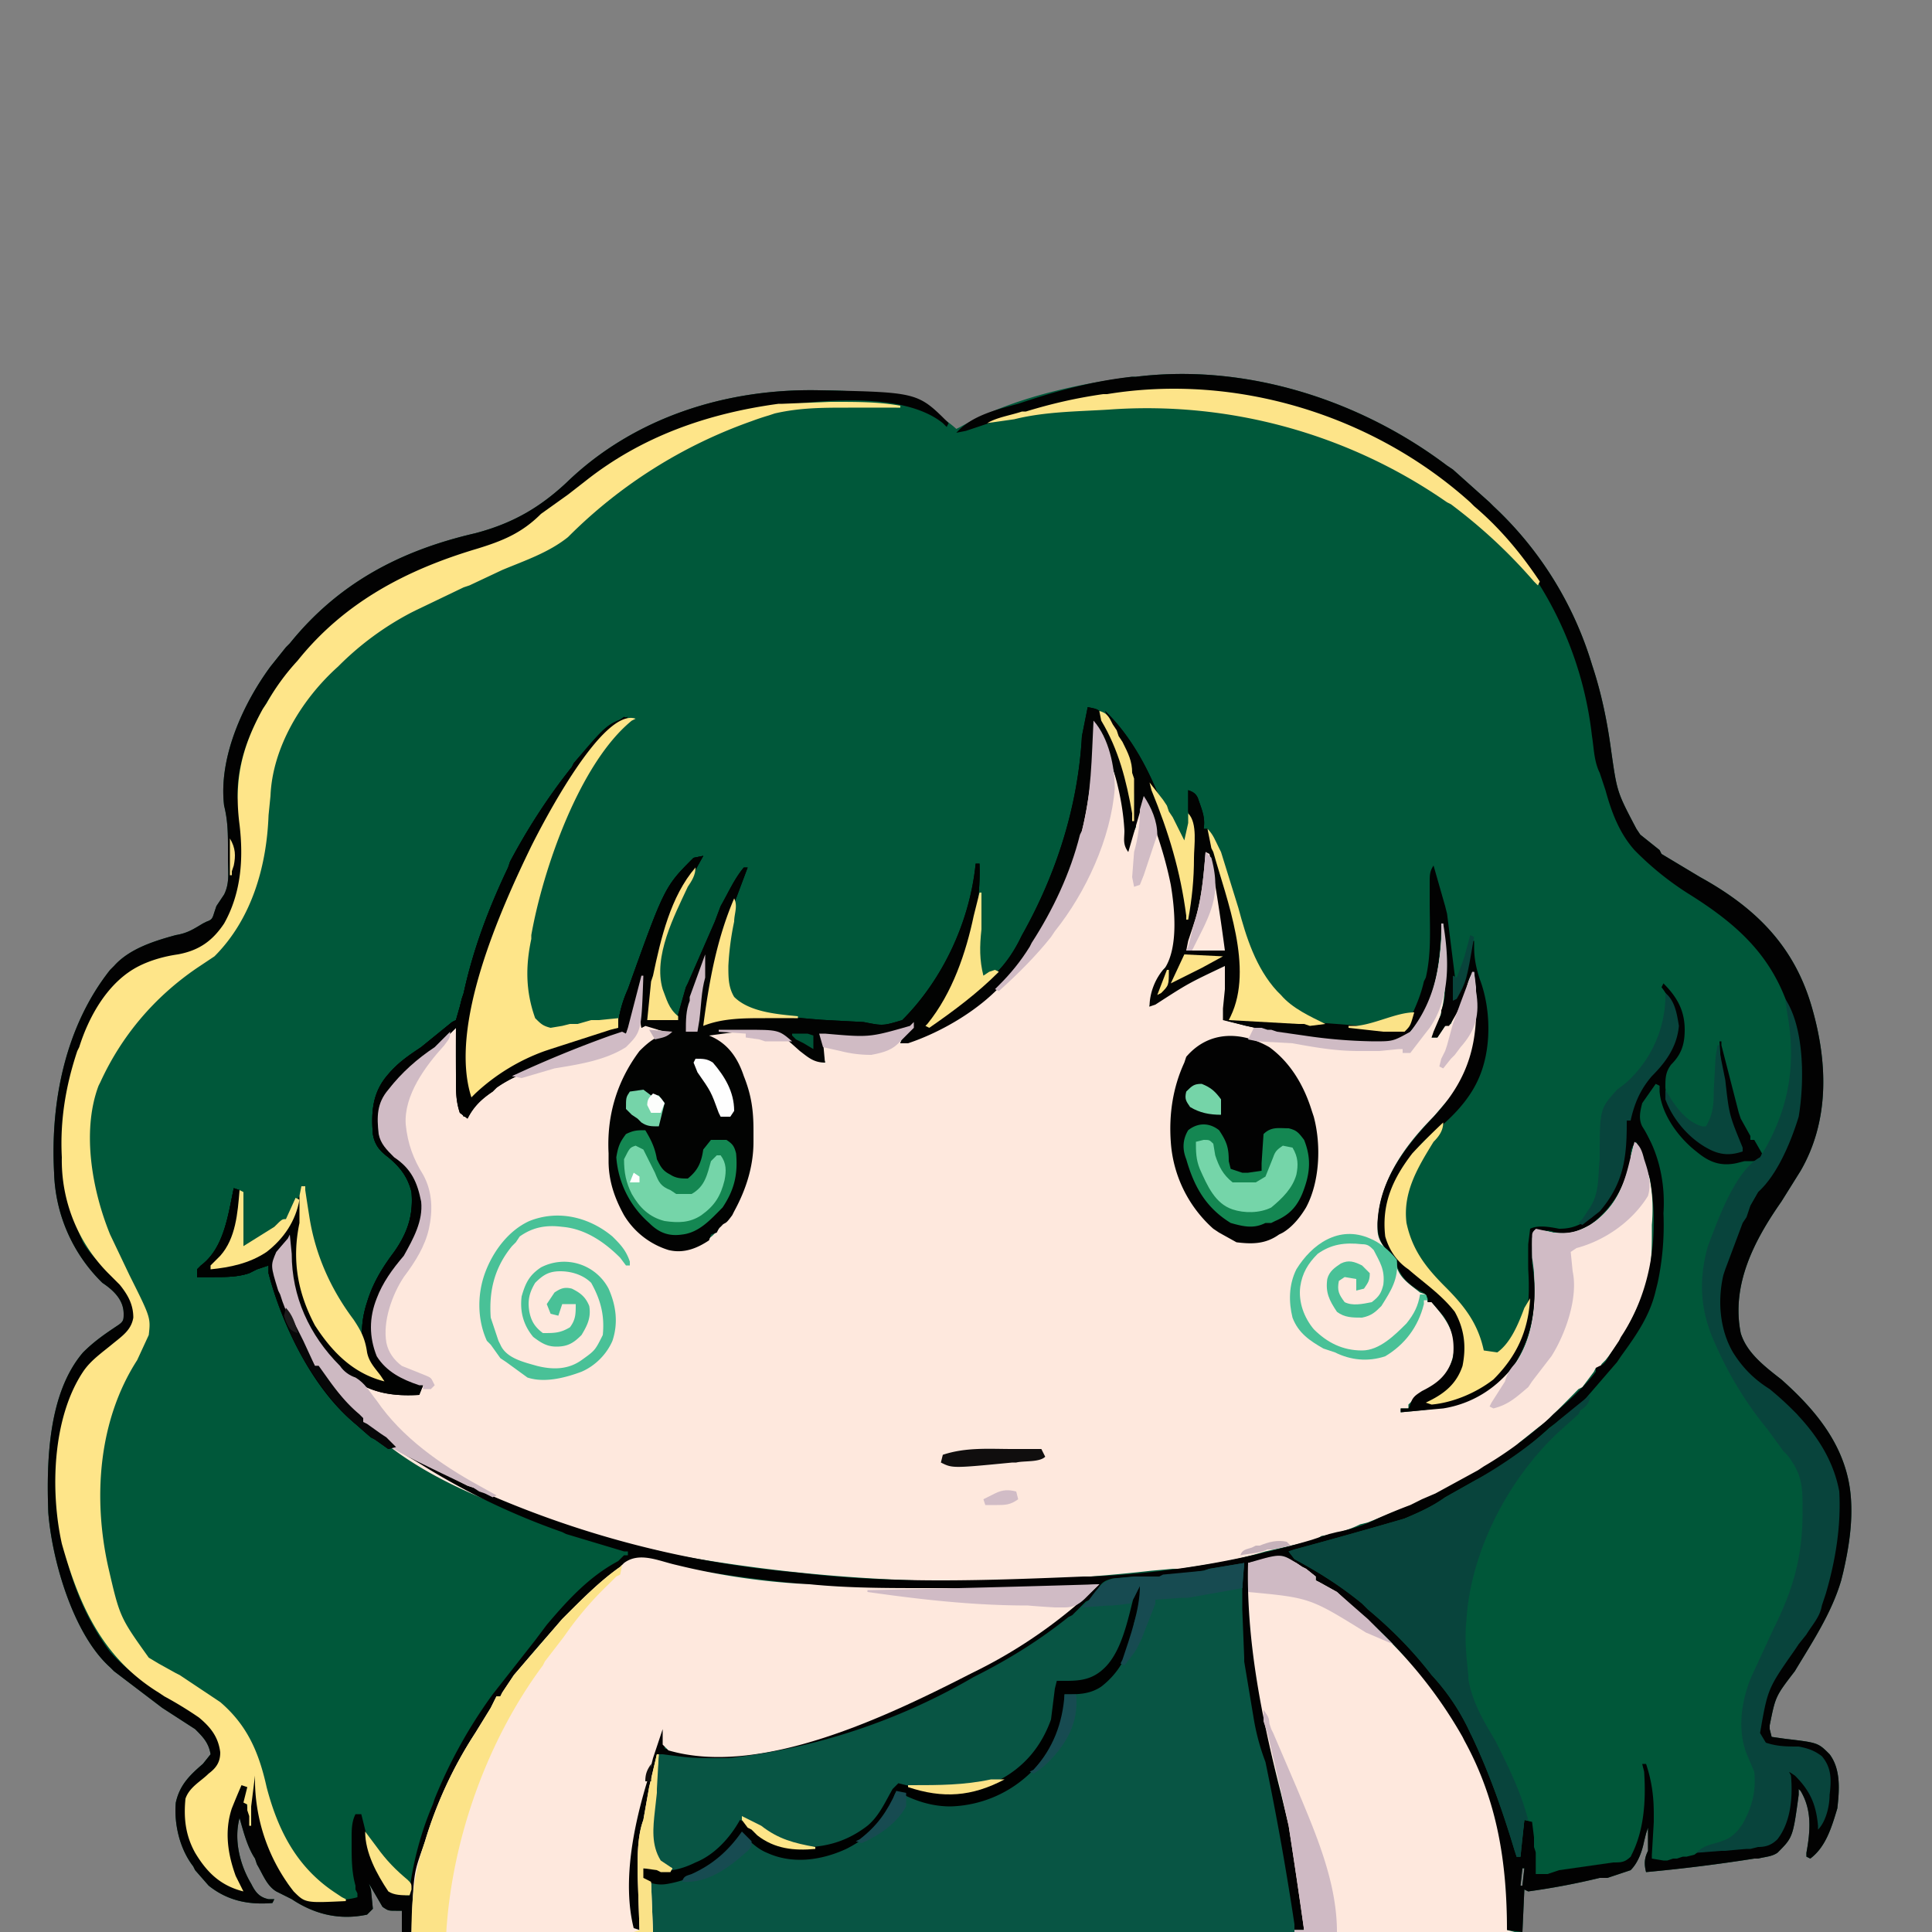 <svg xmlns="http://www.w3.org/2000/svg" width="1000" height="1000"><rect width="100%" height="100%" fill="#808080" stroke="none"/><path fill="#00583A" d="m749 241 3 2 19 17 2 2a185 185 0 0 1 51 82c5 15 8 30 10 45 3 21 3 21 13 40l2 3 10 8 1 2 20 12c29 16 49 36 58 68 8 28 9 58-6 84l-10 16c-14 20-26 43-21 68 3 10 12 17 21 24 18 16 34 35 36 61 1 13-1 26-4 39l-1 4c-5 17-15 32-24 47-10 13-10 13-13 28v2l1 4 7 1c17 2 17 2 23 8 6 8 5 19 4 28-3 10-6 20-14 26l-2-1v-2c2-11 3-22-3-32l-1-1v3c-3 22-3 22-11 30-3 2-6 2-10 3h-2a869 869 0 0 1-56 7c-1-4-1-7 1-11v-15 3l-1 3-1 4c-1 5-3 11-7 15l-12 4h-4a370 370 0 0 1-37 7l-2-1-1 22H208v-11h-3c-4 0-4 0-7-2l-7-12 1 3 1 10-3 3c-14 3-27 0-39-8l-8-4c-5-3-7-9-10-14l-1-3c-4-6-6-14-8-21-3 11 0 24 6 34 2 4 4 7 9 8h3l-1 2c-12 1-23-1-33-9l-7-8-1-2c-7-9-10-22-9-33 2-9 7-14 14-20l4-5c-1-6-4-9-8-13l-17-11-25-19-2-2c-19-17-30-55-32-80-1-27 0-62 18-83 6-6 12-10 18-14 3-2 3-3 3-6 0-7-5-12-11-16a83 83 0 0 1-25-57c-2-37 6-76 29-105l2-2c8-9 21-13 32-16 6-1 9-3 14-6l2-1c3-1 3-2 4-5l1-3 2-3 2-3c3-6 2-12 2-19v-4c0-8 0-15-2-23-3-25 10-53 24-72l8-10 2-2c25-31 57-48 96-57 19-5 33-13 47-26 35-34 83-49 131-48 25 0 52 3 71 20l2-1c27-15 59-22 89-26h2c57-7 116 12 161 46Zm161 374 1 2Zm-1 2 1 2ZM789 964l1 2Zm-1 3-1 9h1l1-9h-1Zm-599 4 1 2Z"/><path fill="#FEE8DD" d="M566 373c3 3 4 7 6 11v2a971 971 0 0 1 4 12c4 10 6 21 7 32v9l5-11v-2l4-14 6 15 2 6c7 20 13 45 6 65l-4 4c-4 5-6 13-7 19l2-2a187 187 0 0 1 28-16l3-2 3-1 2-1 2 1a275 275 0 0 1-1 28 264 264 0 0 0 35 7 279 279 0 0 0 39 4c11 1 11 1 20-3 13-12 17-33 18-50v-8h1l1 23v4c0 10-1 18-5 28l-1 2-1 2h3l4-6 3-1 3-7 1-2 7-18h1c3 20 3 44-9 61l-12 14c-16 16-29 35-29 58 0 6 3 9 7 14 2 2 3 3 3 6 2 6 7 9 12 13l3 1 1 4h2c6 7 11 13 12 23-1 6-2 11-6 16-4 4-8 6-13 9l-5 5v2h-4v2c23-2 40-4 56-21 13-15 14-34 13-53a312 312 0 0 0-1-13v-3c0-3 0-3 2-5l9 2c9 1 15-1 22-6 10-8 14-17 17-29a2489 2489 0 0 1 3-12c3 2 4 5 5 9 4 11 5 22 4 34v3c0 10 0 21-4 31l-1 3c-5 12-11 23-19 33l-2 2-1 2h-2l-1 2-6 8-2 1a854 854 0 0 1-17 17l-4 3-10 8-2 2a253 253 0 0 1-56 31l-20 8-4 1c-6 3-13 5-20 6l-3 2-4 1-22 5a222 222 0 0 1-25 6l-19 3h-4a1552 1552 0 0 1-11 1 845 845 0 0 1-251-9l-3-1c-50-11-125-31-159-72l-3-4-15-18v-2h-2l-4-7-1-3c-5-8-10-17-13-27l-1-2c-4-13-4-13-2-20l7-7 2-2v4c-1 25 7 45 24 64 11 11 24 14 39 14h3l2-4h-2c-9-3-17-7-22-15-4-10-4-20 0-30 3-8 8-15 14-22 5-9 10-18 9-28-2-10-5-17-14-23-4-4-7-7-8-12-1-9-1-16 5-23 6-8 14-15 22-20l11-11 3-2v3a2602 2602 0 0 0 0 26c0 6 0 13 3 18h2l2-4c11-17 34-23 52-30l20-9h8l1-3 7-27h1v2l-1 23h2l9 3 5 1-5 3c-12 5-18 16-23 28-6 18-6 40 1 57 4 10 10 17 20 22l3 1c6 2 12 1 18-1 4-2 7-4 10-8l3-4 6-8 1-3c5-10 7-20 7-32v-6c0-14-4-29-13-40-4-4-8-7-14-8v-1a128 128 0 0 1 23-1h11c7 0 11 4 16 8a599 599 0 0 0 7 6l8 3-3-15h6c24 2 24 2 44-6-2 4-4 5-7 8l-1 3c31-11 57-31 73-60l1-2c19-33 24-68 26-105Z"/><path fill="#085544" d="M350 810a360 360 0 0 0 69 10c20 2 40 2 61 2h10a774 774 0 0 0 79-2 256 256 0 0 1-66 46c-43 22-109 54-157 40l-3-3v-8l-5 15-3 12c-7 23-13 52-7 76l3 1-1-30c0-9 0-19 3-27l3-17 4-17h4a280 280 0 0 0 160-40c18-9 34-19 49-31l2-1a714 714 0 0 0 7-7l2-1 1-1 3-4c2-4 4-5 8-6l11-1h15l21-3 3-1c5 0 9-1 13-3h5v3c-1 36 1 72 14 106l4 13v3a1708 1708 0 0 1 2 15c6 38 6 38 6 50h5a3570 3570 0 0 0-8-54l-4-17c-10-39-18-79-17-119l5-1 3-1c7-2 11-1 17 2l3 2 2 1 5 4v2l2 1 9 5a815593961 815593961 0 0 1 15 14 232 232 0 0 1 51 63c17 31 22 63 22 98l4 1H213c1-30 1-30 6-44l1-3a217 217 0 0 1 26-56l8-13 3-6h2l1-2 6-9 6-7 19-22 2-2c9-9 18-18 28-25l2-2c8-6 18-1 27 1Z"/><path fill="#020202" d="m749 241 3 2 19 17 2 2a185 185 0 0 1 51 82c5 15 8 30 10 45 3 21 3 21 13 40l2 3 10 8 1 2 20 12c29 16 49 36 58 68 8 28 9 58-6 84l-10 16c-14 20-26 43-21 68 3 10 12 17 21 24 18 16 34 35 36 61 1 13-1 26-4 39l-1 4c-5 17-15 32-24 47-10 13-10 13-13 28v2l1 4 7 1c17 2 17 2 23 8 6 8 5 19 4 28-3 10-6 20-14 26l-2-1v-2c2-11 3-22-3-32l-1-1v3c-3 22-3 22-11 30-3 2-6 2-10 3h-2a869 869 0 0 1-56 7c-1-4-1-7 1-11v-15 3l-1 3-1 4c-1 5-3 11-7 15l-12 4h-4a370 370 0 0 1-37 7l-2-1-1 22-8-1v-3c-1-19-2-38-7-56l-1-3a189 189 0 0 0-33-64 186 186 0 0 0-39-41l-4-3c-5-5-10-8-15-11v-2l-2-1-8-5c-8-4-12-3-20-2l-3 1h-2a553 553 0 0 0 23 141l1 2c5 32 5 32 5 43v4h-5v-3a1529 1529 0 0 0-15-84 117 117 0 0 1-6-22l-5-30v-2l-1-25a1658 1658 0 0 0 0-13v-2l1-9-3 1-26 5-4 1-18 1h-4l-7 1c-5 0-8 0-12 3l-6 8c-15 15-34 26-52 36l-2 1c-45 26-105 50-157 44h-3l-10-2a506 506 0 0 0-9 52v2l1 13v14l-1 3v7l-4-1c-5-19-1-43 3-62l1-3a467 467 0 0 1 12-39l1 7v4c7 2 13 2 20 2h2c13 0 27-2 40-5l2-1c55-13 112-39 155-76l5-4-25 1a810 810 0 0 1-198-12c-9-3-9-3-18-2l-2 1-2 2-3 2-3 2-22 20-3 3a228 228 0 0 0-23 26l-1 2-7 9-2 3h-2l-1 2a100 100 0 0 1-8 15l-1 2a728 728 0 0 0-11 21l-1 1c-7 13-12 26-16 40l-1 2c-3 12-4 24-4 36l-1 3h-5v-11h-3c-4 0-4 0-7-2l-7-12 1 3 1 10-3 3c-14 3-27 0-39-8l-8-4c-5-3-7-9-10-14l-1-3c-4-6-6-14-8-21-3 11 0 24 6 34 2 4 4 7 9 8h3l-1 2c-12 1-23-1-33-9l-7-8-1-2c-7-9-10-22-9-33 2-9 7-14 14-20l4-5c-1-6-4-9-8-13l-17-11-25-19-2-2c-19-17-30-55-32-80-1-27 0-62 18-83 6-6 12-10 18-14 3-2 3-3 3-6 0-7-5-12-11-16a83 83 0 0 1-25-57c-2-37 6-76 29-105l2-2c8-9 21-13 32-16 6-1 9-3 14-6l2-1c3-1 3-2 4-5l1-3 2-3 2-3c3-6 2-12 2-19v-4c0-8 0-15-2-23-3-25 10-53 24-72l8-10 2-2c25-31 57-48 96-57 19-5 33-13 47-26 35-34 83-49 131-48 51 1 51 1 67 17l-1 2-2-2c-20-16-61-12-85-9-27 3-52 11-76 24l-2 1-23 16-12 9-12 10-12 8-2 1-22 8c-36 11-67 28-90 58l-2 2c-15 18-28 43-27 66l2 13c2 20 1 39-11 56-8 9-16 12-27 14-16 4-26 10-35 24l-1 2c-4 7-8 14-10 22l-1 2c-9 32-11 66 3 97 4 7 10 12 16 18 6 5 10 11 11 18 0 6-2 9-6 13l-11 9c-16 12-19 35-22 54-4 34 5 72 26 100 9 10 19 17 31 23 24 15 24 15 27 25 1 5 0 8-2 12l-10 8c-3 3-5 4-6 8-2 13 2 24 9 34 5 6 11 11 19 13l-1-2c-6-12-10-23-6-37l3-7 3-10 4 2v6c-1 4 0 5 1 9v-2l1-8v-6l1-2v-2l2-1v3c0 19 6 35 15 51l1 3c3 4 6 6 12 8 7 1 17 1 24-1v-2l-1-2v-2c-2-7-2-14-2-22v-2c0-5 0-9 2-13h3l1 4c3 12 6 27 15 36l5 1 2 1h2v-3c2-15 6-30 12-44l1-3a252 252 0 0 1 30-54l22-28 6-8c11-13 22-25 37-33l3-3h2v-2h-2l-30-9-2-1a366 366 0 0 1-73-35l-15-9h-3l-6-4-2-2a580 580 0 0 1-8-6c-21-18-38-51-45-78v-4l-3 1-3 1-4 2c-6 2-12 2-18 2h-9v-4l2-2c12-9 14-26 17-40l3 1c1 13-3 26-11 37l-2 2h-2v2c17-4 30-8 40-23l6-15h1l-1 17c-3 19 1 38 12 54 8 12 17 19 30 24l-1-2-5-7-1-3c-4-8-3-19 0-28 3-10 8-18 14-26 7-10 10-19 9-31-2-8-6-13-12-18-4-3-7-6-8-12-1-12 0-22 8-31 5-6 11-10 17-14l16-13 2-1 2-7 1-4 1-3c5-23 13-44 23-65l1-3c9-17 20-34 32-49l1-2c17-20 17-20 28-24l-7 7a268 268 0 0 0-74 179v8c3 0 4-2 6-3 18-15 47-30 70-30v-3a63 63 0 0 1 5-17c19-53 19-53 34-68l5-1-5 9c-14 22-21 50-24 76l3-1h7l6 1v-3l4-14 1-2 14-32 3-8c4-7 7-14 12-20h2l-6 16c-9 21-13 43-16 65l2-1h2l3-1c17-5 38-1 56 0a9158 9158 0 0 0 19 1c10 2 10 2 20-1 21-21 35-51 38-81h2c1 28-8 57-24 80l-1 3 28-21 2-2c7-6 12-13 16-21l1-2c18-32 29-67 31-103l3-15c5 1 5 1 7 3 8 14 14 31 16 47l1 1v-6l-1-3v-6c0-7-3-12-6-18l-3-6-2-3-3-7c26 25 38 69 43 103 3-17 4-34 0-51v-11c3 1 4 2 5 4 2 6 4 10 3 16h2c23 68 23 68 15 93l-3 5h3a1607 1607 0 0 1 87 6c4-8 8-16 10-25l1-2c3-13 2-26 2-40v-9c0-4 0-6 2-9l6 21 1 4 4 32v12l9-30h1v3c0 6 1 11 3 17 6 16 6 37-1 52-5 11-14 20-24 28-11 9-22 26-23 41-1 9 1 16 6 24l8 7c25 19 25 19 27 33 1 10-1 18-7 26l-11 8c17-3 31-10 41-24 9-14 10-29 9-45a841 841 0 0 1 0-13l1-8c4-2 10-1 15 0 7 0 11-2 17-6 5-5 9-10 12-16l1-2c5-10 4-22 5-32h2v-3c1-9 6-15 11-21 7-8 13-16 12-27-1-7-3-13-7-18l1-2c7 7 11 14 11 24 0 8-2 13-7 18-3 4-3 7-3 12 1 11 8 20 16 27 6 4 11 6 18 6h6l-1-2c-6-11-8-23-10-36v-3l-1-16h1v2l9 35 1 3 5 9v2h2l4 7-1 3-6 2-5 1c-6 2-12 0-18-3-11-6-19-18-23-30l-1-8c-5 5-8 9-8 16 0 4 2 8 4 12 7 12 8 25 8 39v3c0 11 0 21-3 32l-1 2c-2 8-4 16-9 23l-1 2-19 25-2 2c-22 26-53 43-82 60l-4 3-8 3-3 1-3 1-3 2c-15 5-29 9-44 12l-3 1-2 1-3 1h-5c2 3 5 4 8 6 19 9 35 25 50 39l2 2 18 20 2 3 2 2 2 2c6 8 10 16 13 25l2 3 16 43 1 3 1 3v2l1 5h2v-8l1-3 1-8 5 1 1 10v17l6-1 2-1a1080 1080 0 0 0 17-3l3-1 14-1c4 0 4 0 7-2l2-7 1-3c3-13 4-26 2-39l4 1 2 4v2c2 6 2 10 2 16v19l-1 8 3-1 27-3h2a1561 1561 0 0 1 20-2c5-1 9-2 12-6 5-11 6-21 6-33 6 3 11 9 14 15l2 13c3-10 6-21 3-31-2-4-4-6-8-8h-8c-6-1-11-1-16-4-3-3-4-7-3-11 2-15 11-28 20-40s14-22 17-37l2-10c4-21 2-40-9-59l-8-10-2-3-16-14c-12-8-22-18-24-33-3-29 11-54 26-78 15-23 18-47 13-74-8-35-27-53-56-71a156 156 0 0 1-27-22c-8-9-12-20-15-31l-3-9c-3-6-3-13-4-19a188 188 0 0 0-50-108c-15-16-33-29-52-40l-2-1c-34-20-73-30-111-29h-3c-29 0-56 5-85 13l-3 1-18 6-5 1c8-9 21-12 32-15l3-1c18-6 37-11 56-13h2c57-7 116 12 161 46ZM566 373v3c-2 29-5 57-17 84l-1 2c-9 22-22 43-42 57l-2 1c-12 9-24 15-38 20 2-4 4-6 8-9l-1-2-2 2c-9 8-35 4-47 4l3 15-10-5-2-2-2-1-3-3-5-4c-6-3-16-2-23-2h-3l-17 1 5 3c8 4 12 9 16 17 4 10 6 20 6 31v6c0 16-5 33-16 44l-5 4-1 2c-5 3-10 5-16 6-7-1-14-5-20-9l-2-3-2-2c-7-9-11-20-11-32v-4c-1-20 5-36 16-53 4-4 10-7 16-9v-1h-2l-3-1h-2l-7-3h-2l1-25-4 9-1 3-1 4-1 3-2 11-2-1c-4 0-8 2-12 4l-29 12c-15 6-31 13-39 28h-2a45 45 0 0 1-3-22 2618 2618 0 0 1 0-25 420 420 0 0 0-21 18c-9 7-18 14-20 25-1 8-1 15 4 21l8 6c6 5 9 13 10 21 0 5 0 10-2 14l-1 2c-3 7-6 12-11 18-8 11-13 22-12 36 1 8 4 13 10 18 5 3 11 6 17 7l-2 4c-16 1-27-2-40-12a82 82 0 0 1-26-70l-2 2-4 5-4 7c0 7 3 14 5 20l1 3c4 11 10 21 16 31h2l1 2 5 9 3 2 2 3 2 3 5 5 6 5c8 8 16 13 25 18l3 2 25 13 3 1a514 514 0 0 0 168 44c49 6 99 4 148 2h4a469 469 0 0 0 114-19l9-3 4-1a82 82 0 0 0 19-6l2-1a267 267 0 0 1 17-7l4-2 2-1 7-3 22-12 3-2c12-7 24-16 34-25l2-2c8-7 16-14 22-22v-2l2-1c3-1 4-4 6-7l2-3 2-3 1-2c16-24 20-54 15-82l-7-19c-3 3-3 5-3 9-3 14-9 25-21 34-6 3-10 5-17 4l-4-1h-8l-1 4v13c3 18 1 36-9 52a56 56 0 0 1-37 23l-22 2v-2h4l1-2c1-4 3-5 6-7 8-4 13-8 16-17 1-8 0-15-5-22l-6-7h-2v-2c-1-3-3-3-6-5-6-4-9-8-11-15l-5-6c-3-4-4-7-4-13 1-23 15-40 30-56 18-20 22-38 21-63l-1-11c-3 3-3 5-4 9-2 7-5 13-9 19h-2l-2 3-2 3h-3l1-3a16996 16996 0 0 0 3-7l1-2v-2c2-5 2-9 2-14v-6a1065 1065 0 0 1-1-25h-1v3c-1 19-3 39-17 54-19 13-63 0-84-4l-11-3 1-16v-12l-2-1-11 5-6 3-21 14c5-17 5-17 10-21 5-6 3-20 3-28-1-21-8-41-15-60-3 3-3 6-4 10l-5 17-1-10c-1-14-5-27-10-40l-1-3-1-4-1-2-4-7Zm223 591 1 2Zm-1 3-1 9h1l1-9h-1Zm-599 4 1 2Z"/><path fill="#005739" d="m857 561 2 1v3c1 12 10 24 19 31 6 5 12 8 21 6l4-1h6l-2 3c-16 22-28 46-25 74 2 9 7 18 11 26l1 2c5 11 11 20 18 29l17 22 2 3c8 14 4 39 0 53-4 15-11 28-17 41-8 15-15 33-10 50l2 6c4 9 4 16 1 25-2 6-6 13-12 18l-8 3c-6 1-6 1-10 4l-4 1h-2l-3 1h-2l-3 1h-2l-6-1v-2l1-17v-4c0-9-1-17-4-26h-2l1 4c1 15 0 31-7 44-3 3-5 3-9 3l-28 4-3 1-3 1h-6v-11l-1-3v-5l-1-8-4-1-2 19h-2l-1-3c-6-20-13-40-22-59l-1-2a113 113 0 0 0-20-30c-10-13-21-24-33-34l-3-3c-11-9-22-16-35-23l-3-4 3-1a2985 2985 0 0 0 57-16c7-3 14-6 21-11l16-9c14-7 26-16 38-27l8-6 5-4 3-2 19-22 2-3c8-11 15-21 18-34l1-4a143 143 0 0 0 3-36c1-15-2-31-11-45-2-4-1-8 0-12l7-10Z"/><path fill="#FEE8DD" d="M350 810a360 360 0 0 0 69 10c20 2 40 2 61 2h10a774 774 0 0 0 79-2 256 256 0 0 1-66 46c-43 22-109 54-157 40l-3-3v-8l-5 15-3 12c-7 23-13 52-7 76l3 1-1-30c0-9 0-19 3-27l3-17 4-17h1a131 131 0 0 1-2 29c-1 9-2 18 3 26l6 4-1 2h-5l-2-1-7-1v5l4 2 1 26H213c1-30 1-30 6-44l1-3a217 217 0 0 1 26-56l8-13 3-6h2l1-2 6-9 6-7 19-22 2-2c9-9 18-18 28-25l2-2c8-6 18-1 27 1Z"/><path fill="#020302" d="M563 366c5 1 5 1 7 3 8 14 14 31 16 47l1 1v-6l-1-3v-6c0-7-3-12-6-18l-3-6-2-3-3-7c26 25 38 69 43 103 3-17 4-34 0-51v-11c3 1 4 2 5 4 2 6 4 10 3 16h2c23 68 23 68 15 93l-3 5h3a1566 1566 0 0 1 86 7c-1 3-2 4-5 6h-17c-16-1-31-3-47-6l-3-1a836 836 0 0 1-21-5v-6l1-10v-12c-19 9-19 9-36 20l-3 1c0-7 3-15 8-20 7-11 5-31 3-43-3-15-8-30-14-44l-1 3-7 24c-3-4-2-7-2-11-1-19-7-39-15-55v3c-2 28-5 55-17 82l-1 2c-7 16-16 31-27 44l-2 2c-12 14-32 26-50 32h-4l2-5 5-4c-11 9-34 5-48 5l1 3 1 11c-6 0-9-3-13-6a3133 3133 0 0 0-9-8c-6-3-16-2-23-2a451841636 451841636 0 0 0-15 2c10 4 15 12 18 21 4 10 5 18 5 28v6c0 13-4 25-10 36l-1 2c-3 4-3 4-6 5l-1 2-1 2-3 1-1 3c-6 4-13 7-21 5a41 41 0 0 1-23-18c-5-9-8-18-8-28v-4c-1-19 4-37 16-53 5-5 9-8 15-9l-2-1-10-3-2 1-1-7v-3l1-14-1 2a10985 10985 0 0 1-3 14l-1 3-1 3-2 5-5 1c-4 0-8 3-12 4l-26 11c-9 4-17 7-24 12l-2 2c-6 4-10 8-13 14l-4-3c-2-6-2-11-2-17v-3a2470 2470 0 0 1 0-24l-2 2-4 4-1 1-11 10c-9 6-19 14-21 25-1 8-1 15 4 21l8 6c6 5 9 13 10 21 0 5 0 10-2 14l-1 2c-3 7-6 12-11 18-8 11-13 22-12 36 1 7 4 13 9 17a80 80 0 0 0 12 6l5 2-2 5c-17 1-29-2-42-14a82 82 0 0 1-25-67c-4 3-7 6-8 11 0 7 3 14 5 21l1 3 11 22 2 3 1 2 1 4h2l5 7c5 7 10 13 16 18l2 2v2l2 1a47 47 0 0 1 10 7l5 5-4 1-7-5-2-1a497 497 0 0 1-8-7c-22-18-38-51-45-78v-4l-3 1-3 1-4 2c-6 2-12 2-18 2h-9v-4l2-2c12-9 14-26 17-40l3 1c1 13-3 26-11 37l-2 2h-2v2c17-4 30-8 40-23l6-15h1l-1 17c-3 19 1 38 12 54 8 12 17 19 30 24l-1-2-5-7-1-3c-4-8-3-19 0-28 3-10 8-18 14-26 7-10 10-19 9-31-2-8-6-13-12-18-4-3-7-6-8-12-1-12 0-22 8-31 5-6 11-10 17-14l16-13 2-1 2-7 1-4 1-3c5-23 13-44 23-65l1-3c9-17 20-34 32-49l1-2c17-20 17-20 28-24l-7 7a268 268 0 0 0-74 179v8c3 0 4-2 6-3 18-15 47-30 70-30v-3a63 63 0 0 1 5-17c19-53 19-53 34-68l5-1-5 9c-14 22-21 50-24 76l3-1h7l6 1v-3l4-14 1-2 14-32 3-8c4-7 7-14 12-20h2l-6 16c-9 21-13 43-16 65l2-1h2l3-1c17-5 38-1 56 0a9158 9158 0 0 0 19 1c10 2 10 2 20-1 21-21 35-51 38-81h2c1 28-8 57-24 80l-1 3 28-21 2-2c7-6 12-13 16-21l1-2c18-32 29-67 31-103l3-15Z"/><path fill="#FEE8DD" d="m671 809 3 2 2 1 5 4v2l2 1 9 5a815593961 815593961 0 0 1 15 14 232 232 0 0 1 50 61l1 2c17 31 22 63 22 98l4 1H670v-1h5a3570 3570 0 0 0-8-54l-4-17c-10-39-18-79-17-119l5-1 3-1c7-2 11-1 17 2Z"/><path fill="#FEE589" d="M430 208h2c12 0 23 0 34 2v1h-2a3240 3240 0 0 0-25 0c-13 0-25 0-38 3l-3 1a131 131 0 0 0-9 3 253 253 0 0 0-95 60c-10 8-22 12-34 17l-17 8-3 1-25 12-2 1a153 153 0 0 0-38 28c-19 17-34 42-35 67l-1 10c-1 27-9 54-28 73l-9 6c-22 15-39 35-50 59l-1 2c-9 24-3 55 6 77l10 21c11 22 11 22 10 31l-6 13c-20 31-23 71-15 107 6 26 6 26 21 47l5 3 9 5 2 1 18 12 3 2c14 12 20 26 24 44 6 23 16 42 36 55l3 2 2 1v1c-21 1-21 1-27-5a94 94 0 0 1-20-60l-2 16v10h-1v-5l-1-3v-3l-2-1 2-8-3-1a481 481 0 0 0-5 12c-4 12-2 24 2 35l4 8c-12-3-19-10-25-20-5-9-6-18-5-28 2-6 8-9 12-13 4-3 6-6 6-11-1-8-5-13-11-18a198 198 0 0 0-18-11l-3-2c-29-18-41-45-50-77-6-27-5-65 11-89 4-6 10-10 16-15 5-4 9-7 10-13 0-7-3-12-7-17l-6-6a83 83 0 0 1-24-60c-1-19 2-37 8-55l1-2c5-16 15-34 31-42 6-3 13-5 20-6 11-2 18-7 24-16 9-16 10-34 8-51-3-23 1-40 12-60l2-3a116 116 0 0 1 16-22c24-30 56-47 93-58 13-4 23-8 33-18l14-10 9-7c29-23 63-35 100-40h2l25-1Z"/><path fill="#085544" d="m644 809-1 13-28 5h-3l-14 1v2l-7 18-1 2c-2 5-5 8-8 12l-2-1 1-2c4-12 9-26 9-38l-6 16c-8 26-8 26-19 32-6 2-12 2-18 2v3c-1 18-7 30-20 42-11 9-25 14-39 13a88 88 0 0 1-18-4l-3-1-4 1-4 7c-6 12-15 19-28 24-10 3-23 3-33-2-4-2-8-5-11-9l-1-2h-3l-3 4c-6 10-15 17-26 21l-10-2c-5-4-6-8-7-14l2-23a2785 2785 0 0 0 2-21h2c15 2 15 2 31 2h3a322 322 0 0 0 127-42c18-9 34-19 49-31l2-1 5-5 2-2 2-1 1-1 3-4c2-4 4-5 8-6l11-1h15l21-3 3-1 18-3Z"/><path fill="#08443C" d="M823 722c0 4-2 6-5 8l-1 2-10 9c-26 24-46 62-48 98-1 9 0 19 1 28v2c2 12 8 22 14 32 7 14 13 26 17 41h-2l-2 19h-2l-1-3c-6-20-13-40-22-59l-1-2a113 113 0 0 0-20-30c-10-13-21-24-33-34l-3-3c-11-9-22-16-35-23l-3-4 3-1a2985 2985 0 0 0 57-16c7-3 14-6 21-11l16-9a239 239 0 0 0 43-31l16-13Z"/><path fill="#020202" d="M657 542c11 8 18 20 22 33l1 3c4 15 3 34-4 47-3 5-7 10-12 13l-2 1c-7 5-14 5-22 4l-9-5-3-2a66 66 0 0 1-22-45c-1-14 1-28 7-41l1-3c12-14 29-13 43-5Z"/><path fill="#08443C" d="M924 517c10 15 10 43 7 61-4 13-11 30-21 39l-4 7-1 3-1 3-2 3-9 24-1 3c-3 13-2 28 5 40 5 8 11 14 19 19 17 14 32 31 36 53 1 18-2 36-7 53l-2 6c-1 6-5 10-8 15l-4 5-2 3c-14 20-14 20-18 43l3 5c6 2 11 2 17 2 5 1 8 2 12 5 5 6 5 12 4 20 0 6-2 14-6 18v-2c-1-11-4-18-12-26l-3-2 1 2c1 11 0 24-7 33-3 3-6 4-10 4l-4 1h-2a572 572 0 0 0-11 1h-2l-13 1c3-3 6-4 10-5 7-2 10-4 14-10 5-9 7-17 6-27l-3-7c-6-13-4-28 1-41l12-26c10-20 15-37 15-60v-4c0-11-1-17-8-26l-2-2-8-11a187 187 0 0 1-27-44c-8-17-9-33-4-51 5-13 14-39 27-46 15-24 19-48 14-75l-1-7Z"/><path fill="#010201" d="m323 371 2 1-2 2a268 268 0 0 0-79 183v8c3 0 4-2 6-3 18-15 47-30 70-30v-3a63 63 0 0 1 5-17c19-53 19-53 34-68l5-1-5 9c-11 17-17 36-21 56l-1 3-1 16-2 4-2 1-1-7v-3l1-14-1 2a10985 10985 0 0 1-3 14l-1 3-1 3-2 5-5 1c-4 0-8 3-12 4l-26 11c-9 4-17 7-24 12l-2 2c-6 4-10 8-13 14l-4-3c-2-6-2-11-2-17v-3a2470 2470 0 0 1 0-24l-2 2-4 4-1 1-11 10c-9 6-19 14-21 25-1 8-1 15 4 21l8 6c6 5 9 13 10 21 0 5 0 10-2 14l-1 2c-3 7-6 12-11 18-8 11-13 22-12 36 1 7 4 13 9 17a80 80 0 0 0 12 6l5 2-2 5c-17 1-29-2-42-14a82 82 0 0 1-25-67c-4 3-7 6-8 11 0 7 3 14 5 21l1 3 11 22 2 3 1 2 1 4h2l5 7c5 7 10 13 16 18l2 2v2l2 1a47 47 0 0 1 10 7l5 5-4 1-7-5-2-1a497 497 0 0 1-8-7c-22-18-38-51-45-78v-4l-3 1-3 1-4 2c-6 2-12 2-18 2h-9v-4l2-2c12-9 14-26 17-40l3 1c1 13-3 26-11 37l-2 2h-2v2c17-4 30-8 40-23l6-15h1l-1 17c-3 19 1 38 12 54 8 12 17 19 30 24l-1-2-5-7-1-3c-4-8-3-19 0-28 3-10 8-18 14-26 7-10 10-19 9-31-2-8-6-13-12-18-4-3-7-6-8-12-1-12 0-22 8-31 5-6 11-10 17-14l16-13 2-1 2-7 1-4 1-3c5-23 13-44 23-65l1-3c9-17 20-34 32-49l1-2c8-9 16-17 26-24Z"/><path fill="#FEE589" d="m329 372-2 1c-27 22-46 77-52 111v2c-3 14-3 27 2 41 3 3 4 4 8 5l6-1 4-1h4l7-2h4l10-1v5l-4 1-31 10-3 1a104 104 0 0 0-36 22l-2 2c-12-37 15-97 31-130 6-12 37-72 54-66Z"/><path fill="#FCE388" d="m322 810-1 5-2 1-2 2-2 2a173 173 0 0 0-23 27l-10 13-1 2c-29 39-47 90-50 138h-18c0-15 1-29 6-44l1-3a217 217 0 0 1 26-56l8-13 3-6h2l1-2 6-9 6-7 19-22 2-2c9-9 18-18 28-25l1-1Z"/><path fill="#FDE489" d="m761 260 2 2c13 11 24 24 34 39l-1 2-2-2c-13-15-27-28-43-40l-2-1a272 272 0 0 0-175-48c-16 1-33 1-49 5l-14 2c5-3 12-4 18-6h2c13-4 26-7 40-9h2c67-11 138 11 188 56Z"/><path fill="#148752" d="M631 585c4 6 5 9 5 16l1 4 6 2h3l7-1v-4a4678 4678 0 0 1 1-15c4-4 8-3 13-3 4 1 5 2 8 6 4 10 3 18-1 28-3 7-7 11-14 14l-2 1h-3c-6 3-11 2-18 0-13-8-19-19-23-33-2-5-2-10 1-15 5-4 11-4 16 0Z"/><path fill="#D0BBC5" d="M846 591c3 2 4 5 5 9 2 6 4 12 2 19-8 13-22 23-37 27l-3 2 1 10c3 14-4 33-11 44l-10 13-2 3c-6 5-10 9-18 11l-2-1 1-2 7-11c1-4 3-7 6-10 10-16 11-36 8-54a153 153 0 0 1 0-10c0-3 0-3 2-5l9 2c9 1 15-1 22-6 10-8 14-17 17-29a2489 2489 0 0 1 3-12Z"/><path fill="#148752" d="M334 585c3 5 5 9 6 15 2 4 3 6 7 8 3 2 6 2 9 2 5-4 7-8 8-15l4-5h8c3 2 4 3 5 7 1 11-1 19-7 28-6 6-12 13-21 14-7 1-12-1-17-6a50 50 0 0 1-17-34c1-6 2-8 5-12 4-2 6-2 10-2Z"/><path fill="#000100" d="m590 819 2 1v2l-4 15-1 3-1 6c-2 11-7 20-16 27-6 4-12 4-19 4v4c0 14-7 26-17 36a62 62 0 0 1-42 18c-10 0-19-3-28-8l-1 2c-4 13-13 22-25 28-13 6-28 8-41 2-5-2-9-6-13-10l-1 2a57 57 0 0 1-37 24c-5 1-9 0-13-2l-1-4v-2h6c7 3 16 0 22-3 10-4 18-13 23-22l5 2 2 2c4 6 10 9 17 10 16 1 29-1 42-11 6-5 9-12 13-19l3-3 8 2c16 5 29 4 43-3s23-18 28-32l2-16 1-4h5c8 0 14-1 20-7 9-9 12-26 15-37l3-7Z"/><path fill="#49C197" d="M317 640c4 4 7 7 9 13v2h-2l-3-4c-8-8-18-15-30-16-8-1-15 0-22 5l-2 3-2 2c-9 11-12 23-11 37l4 12 1 2c3 7 12 9 19 11 8 2 16 2 23-3s7-5 11-13c1-10-1-18-6-27-4-4-10-6-16-6s-9 2-13 6c-3 5-4 9-3 15 1 5 3 8 7 11 6 0 9 0 14-3 3-4 3-7 3-12h-7l-2 6-4-1-2-5 4-6c3-2 5-3 9-2 4 2 7 4 9 9 1 6-1 10-4 15-4 4-7 6-13 6-5 0-8-2-12-5-5-6-7-13-6-21 2-7 4-11 10-15a26 26 0 0 1 35 11c4 9 5 18 2 27-3 7-9 13-16 16-8 3-19 6-28 3l-11-8-3-2-5-7-2-2c-5-11-5-24-1-35s12-22 23-27c15-6 31-2 43 8Z"/><path fill="#FDE489" d="M747 581c0 4-2 7-5 10-8 13-16 26-14 42 3 14 10 23 20 33s17 19 20 33l7 1c7-5 11-15 14-23l3-5c-1 17-7 30-19 42-9 7-21 12-32 13l-3-1 2-1c8-4 14-9 17-18 2-10 1-19-4-28-7-9-16-15-24-22-6-4-10-10-12-17-2-17 4-30 14-43a351 351 0 0 1 16-16Z"/><path fill="#D0BBC5" d="M233 534c0 4-1 4-3 7-10 11-21 26-20 41 1 10 4 18 9 26 5 9 5 19 3 28s-7 17-13 25c-6 9-11 23-9 34 1 5 4 9 8 12l10 4c5 2 5 2 6 4l1 2-2 2h-4v-2h-2c-9-3-17-7-22-15-4-10-4-20 0-30 3-8 8-15 14-22 5-9 10-18 9-28-2-10-5-17-14-23-4-4-7-7-8-12-1-9-1-16 5-23 7-9 15-16 24-22l8-8Z"/><path fill="#CDB9C2" d="m150 639 1 10c0 22 9 42 25 58 2 3 5 5 8 6 5 3 7 7 11 12 13 19 33 33 53 44l9 5-2 1-4-2-3-1-3-2-3-1c-46-22-46-22-59-38l-3-4-15-18v-2h-2l-4-7-1-3c-5-8-10-17-13-27l-1-2c-4-13-4-13-1-20l6-7 1-2Z"/><path fill="#FEE589" d="M156 614h2v2a1165 1165 0 0 0 2 13c3 20 11 38 23 54 4 6 6 10 7 17 1 5 4 8 7 12l2 3c-16-4-27-15-36-29-9-17-12-34-8-53v-14l1-5Z"/><path fill="#D0BBC5" d="M566 373c8 9 11 24 11 35-2 26-15 54-31 74l-2 3c-8 10-17 19-27 28l-2-1 2-2c6-6 11-12 16-20l1-2c11-17 20-36 25-56l1-2c5-19 5-38 6-57Z"/><path fill="#49C197" d="M709 641c5 2 10 6 14 11 1 10-3 16-8 24-3 3-5 5-10 6-5 0-9 0-13-3-4-6-6-10-5-17 1-4 4-6 7-8 4-2 7-1 11 1l4 4c0 4-1 5-3 8l-4 1v-6l-6-1-3 2c-1 5 0 7 3 11 4 2 9 1 14 0 4-3 5-5 6-9 1-8-2-12-5-18-2-2-3-3-6-3-9-1-16 0-23 5-5 5-8 10-9 17-1 8 2 16 7 22 7 7 15 11 25 11 9 0 17-8 23-14 4-5 6-9 7-15h3l1 3h-2v2c-3 12-10 21-20 27-9 3-18 2-26-2l-3-1-3-1c-7-4-13-8-16-16-2-8-2-17 2-25 8-13 22-23 38-16Z"/><path fill="#08443C" d="M862 514c5 4 6 11 7 17-1 11-7 19-14 26-6 7-9 14-11 23h-2v2c0 18-2 31-14 45l-9 7-2-1 2-2 2-3 2-3c5-8 4-16 5-25 0-26 0-26 9-36l4-3a61 61 0 0 0 21-44v-3Z"/><path fill="#CFBAC4" d="M654 885c2 3 3 4 3 7l1 3 1 2 12 28c10 24 21 49 21 75h-22v-1h5a3570 3570 0 0 0-8-54l-4-18-6-26-1-4-1-3-1-3v-6Z"/><path fill="#174B51" d="m644 809-1 13-28 5h-3l-14 1v2l-7 18-1 2c-2 5-5 8-8 12l-2-1 1-2c4-12 9-26 9-38l-1 2-1 2-1 2-2 3-9 1h-2l-14 1 3-3 3-4c3-4 6-7 11-8l11-1h12l2-1 21-2 3-1 18-3Z"/><path fill="#FDE589" d="M625 429c3 3 4 6 6 10l1 2 9 29c4 15 9 31 20 43l2 2c6 7 15 11 23 15l-8 1-3-1h-3l-36-2 1-2c12-25-2-60-9-85l-1-2-1-5-1-5Z"/><path fill="#75D5A9" d="m329 593 4 2 6 12c2 5 3 7 8 9l3 2h8c7-4 8-10 10-17l3-3h2c3 4 3 8 2 13-2 8-5 13-12 18-6 4-12 4-19 3-8-2-13-7-17-14-3-6-4-11-4-18 3-6 3-6 6-7ZM623 590c3 0 3 0 5 2l1 6c2 6 4 10 9 14h12l5-3 4-10c1-3 2-4 5-6l5 1c3 5 3 9 2 14-2 7-7 12-13 17-6 3-14 3-20 1-9-3-13-12-17-21-2-5-2-9-2-14l4-1Z"/><path fill="#CFBAC4" d="m671 809 3 2 2 1 5 4v2l2 1 9 5a815593961 815593961 0 0 1 16 14l13 13a15942 15942 0 0 0-14-6c-29-18-29-18-61-21v-15c17-5 17-5 25 0Z"/><path fill="#D0BBC5" d="m569 820-5 5-2 2c-3 3-6 5-11 5h-5a432 432 0 0 1-14-1c-28 0-55-3-83-7v-1h3a11855 11855 0 0 0 117-3Z"/><path fill="#CFBBC4" d="M746 478h1c3 18 4 38-7 54a1531 1531 0 0 0-10 13h-4v-2h-2l-10 1h-11c-12 0-23-2-34-4l-18-1-5-1 3-6h4l3 1h2l3 1 14 2a265 265 0 0 0 36 3c10 0 10 0 19-5 11-14 15-30 16-48v-8Z"/><path fill="#FDE489" d="M380 465c2 4 0 8 0 12a146 146 0 0 0-3 23c0 6 0 11 3 16 8 8 23 9 33 10v1h-2a1769 1769 0 0 0-15 0c-11 0-22 0-32 4 3-23 7-45 16-66Z"/><path fill="#08453C" d="M889 541h1v3a4184 4184 0 0 0 3 15c2 18 2 18 9 35v2c-6 2-11 2-17-1-10-5-19-15-23-26v-5l3 5c4 6 9 12 16 14h2c3-5 4-10 4-16v-2l1-18 1-6Z"/><path fill="#FAE288" d="M340 908h1l-1 18v2l-1 9c-1 9-2 18 3 26l6 4-1 2h-5l-2-1-7-1v5l4 2 1 26h-10l3-1-1-30c0-9 0-19 3-27l3-17 4-17Z"/><path fill="#FCE489" d="M507 462h1v19c-1 9-1 16 1 24l3-2 3-1 2 1c-11 11-23 20-36 29l-2-1 1-1c13-16 20-37 24-56l3-12Z"/><path fill="#FEE8DD" d="m624 441 2 1 2 8v2a1104 1104 0 0 1 6 40h-20l1-5 1-3 2-6c4-12 5-25 6-37Z"/><path fill="#FDE589" d="m124 616 2 1v28l16-10c4-4 4-4 6-4l5-11 2 1c-2 11-8 20-17 27-9 6-19 8-29 9v-2l5-5c8-9 9-22 10-34Z"/><path fill="#D0BBC5" d="M332 505h1c-1 29-1 29-9 37-11 7-25 9-37 11l-17 5-5-1a595 595 0 0 1 51-21l6-2 2 1 1-3 7-27Z"/><path fill="#FCE488" d="m595 405 7 9 2 3 1 3 2 3 6 12 2-9v-5c5 5 3 17 3 23 0 11-1 21-3 32h-1v-2c-3-23-9-43-18-65l-1-4Z"/><path fill="#D0BBC4" d="M473 529v3l-4 4-4 4c-4 4-9 5-14 6a63 63 0 0 1-16-2l-9-2-2-7h3c23 2 23 2 44-4l2-2Z"/><path fill="#100E0E" d="M524 750a6477 6477 0 0 0 15 0l2 4c-3 3-11 2-15 3h-2c-31 3-31 3-37 0l1-4c12-4 24-3 36-3Z"/><path fill="#D0BBC5" d="M762 503h1l1 8v2c2 12 0 20-8 29l-3 4-2 2-4 5-2-1 1-4 2-4 1-3 3-11 4-11 6-16Z"/><path fill="#FCE388" d="M360 449c0 4-2 7-4 10-7 15-18 36-13 53 2 5 3 10 8 14v2h-16l2-20 1-3c4-19 9-41 22-56Z"/><path fill="#D1BCC5" d="M592 412c4 6 7 13 7 20l-4 12-3 9-2 5-3 1-1-5 1-13c2-7 3-14 3-22l2-7Z"/><path fill="#FEFEFE" d="M360 548c4 0 6 0 9 2 6 7 11 15 11 25l-2 3h-5l-1-2c-4-11-4-11-11-21l-2-5 1-2Z"/><path fill="#070708" d="m148 677 4 7 5 10 6 13h2l5 7c5 7 10 13 16 18l2 2v2l2 1 7 5 3 2 5 5-4 1-7-5-2-1a497 497 0 0 1-8-7c-15-13-31-37-37-56l1-4Z"/><path fill="#75D4A9" d="m333 564 4 3h4l3 4-1 4-2 8c-4 0-6 0-9-2l-2-2-3-2-3-3c0-6 0-6 2-9l7-1Z"/><path fill="#D0BBC5" d="m624 441 3 3c4 15 2 24-5 38a1505 1505 0 0 0-5 10h-3l1-2a1139 1139 0 0 0 3-12c4-12 5-25 6-37Z"/><path fill="#FCE489" d="m189 948 6 8c5 7 10 12 16 17 2 2 2 2 2 5l-1 3c-4 0-8 0-11-2-6-9-12-20-12-31Z"/><path fill="#174B51" d="m384 948 5 5c0 3 0 3-2 5-10 9-21 17-34 16 1-3 2-3 5-4 11-5 19-12 26-22Z"/><path fill="#75D4A8" d="M622 561c5 2 7 4 10 8v8c-6 0-11-1-16-4-2-3-3-4-2-8 3-3 4-4 8-4Z"/><path fill="#174B51" d="M551 877h6c1 11-2 20-9 29-4 5-8 9-13 12l-2-1 2-1c10-11 15-24 16-39Z"/><path fill="#CFBBC4" d="M365 494v12c-2 7-2 14-3 22l-1 6h-6c0-6 0-11 2-16v-2l8-22Z"/><path fill="#F9E287" d="M569 368c4 1 5 3 7 7l2 3 1 3 2 3c3 6 5 10 5 16l1 3v22h-1v-4c-3-17-7-33-16-48l-1-5Z"/><path fill="#174B51" d="m464 927 5 1v7c-5 9-14 15-23 19l-3-1 2-1c9-7 14-14 19-25Z"/><path fill="#FCE388" d="M520 921c-17 9-32 10-50 4v-1h2c14 0 27 0 41-3h7Z"/><path fill="#FDE48A" d="m613 494 20 1-11 6-2 1-4 2-10 5 7-15Z"/><path fill="#FDE589" d="m384 940 10 5c9 7 17 9 28 11v1c-11 1-21 0-30-7l-3-3-2-1-3-4v-2Z"/><path fill="#D0BBC5" d="M372 533h13c18 0 18 0 25 6h-14l-3-1-7-1v-2l-14-1v-1Z"/><path fill="#FBE388" d="M732 524c-2 7-2 7-5 10h-11a6324 6324 0 0 1-18-2v-1h4c10-1 21-7 30-7Z"/><path fill="#D1BCC6" d="m526 772 1 4c-4 3-7 3-11 3h-6l-1-3 4-2 2-1c4-2 7-2 11-1Z"/><path fill="#08443B" d="m761 484 2 1c-4 23-4 23-9 32l-2 1v-13l2 1 3-8 1-3 3-11Z"/><path fill="#FCFDFC" d="M338 566c3 1 4 2 6 5l-2 5h-5l-2-4c0-3 1-4 3-6Z"/><path fill="#C6B2BB" d="m666 798 2 2-9 2h-3c-4 2-9 2-14 3 1-3 3-3 6-4l2-1h2c5-2 9-3 14-2Z"/><path fill="#005638" d="M410 535h8l3 1v7l-5-3-4-2-2-2v-1Z"/><path fill="#FDE489" d="M604 502h1c0 8 0 8-4 12l-2 1 5-13Z"/><path fill="#C3AFB8" d="m336 533 12 1c-3 3-5 3-9 4l-3-5Z"/><path fill="#FAE187" d="M119 434c3 5 3 9 2 14l-1 3v2h-1v-19Z"/><path fill="#1C1A1B" d="M148 677c3 3 5 8 6 13-3-1-4-2-5-4l-1-2-1-3 1-4Z"/><path fill="#110F0D" d="M337 913v9h-3c0-4 1-6 3-9Z"/><path fill="#FFF" d="m328 607 3 2v3h-5l2-5Z"/></svg>